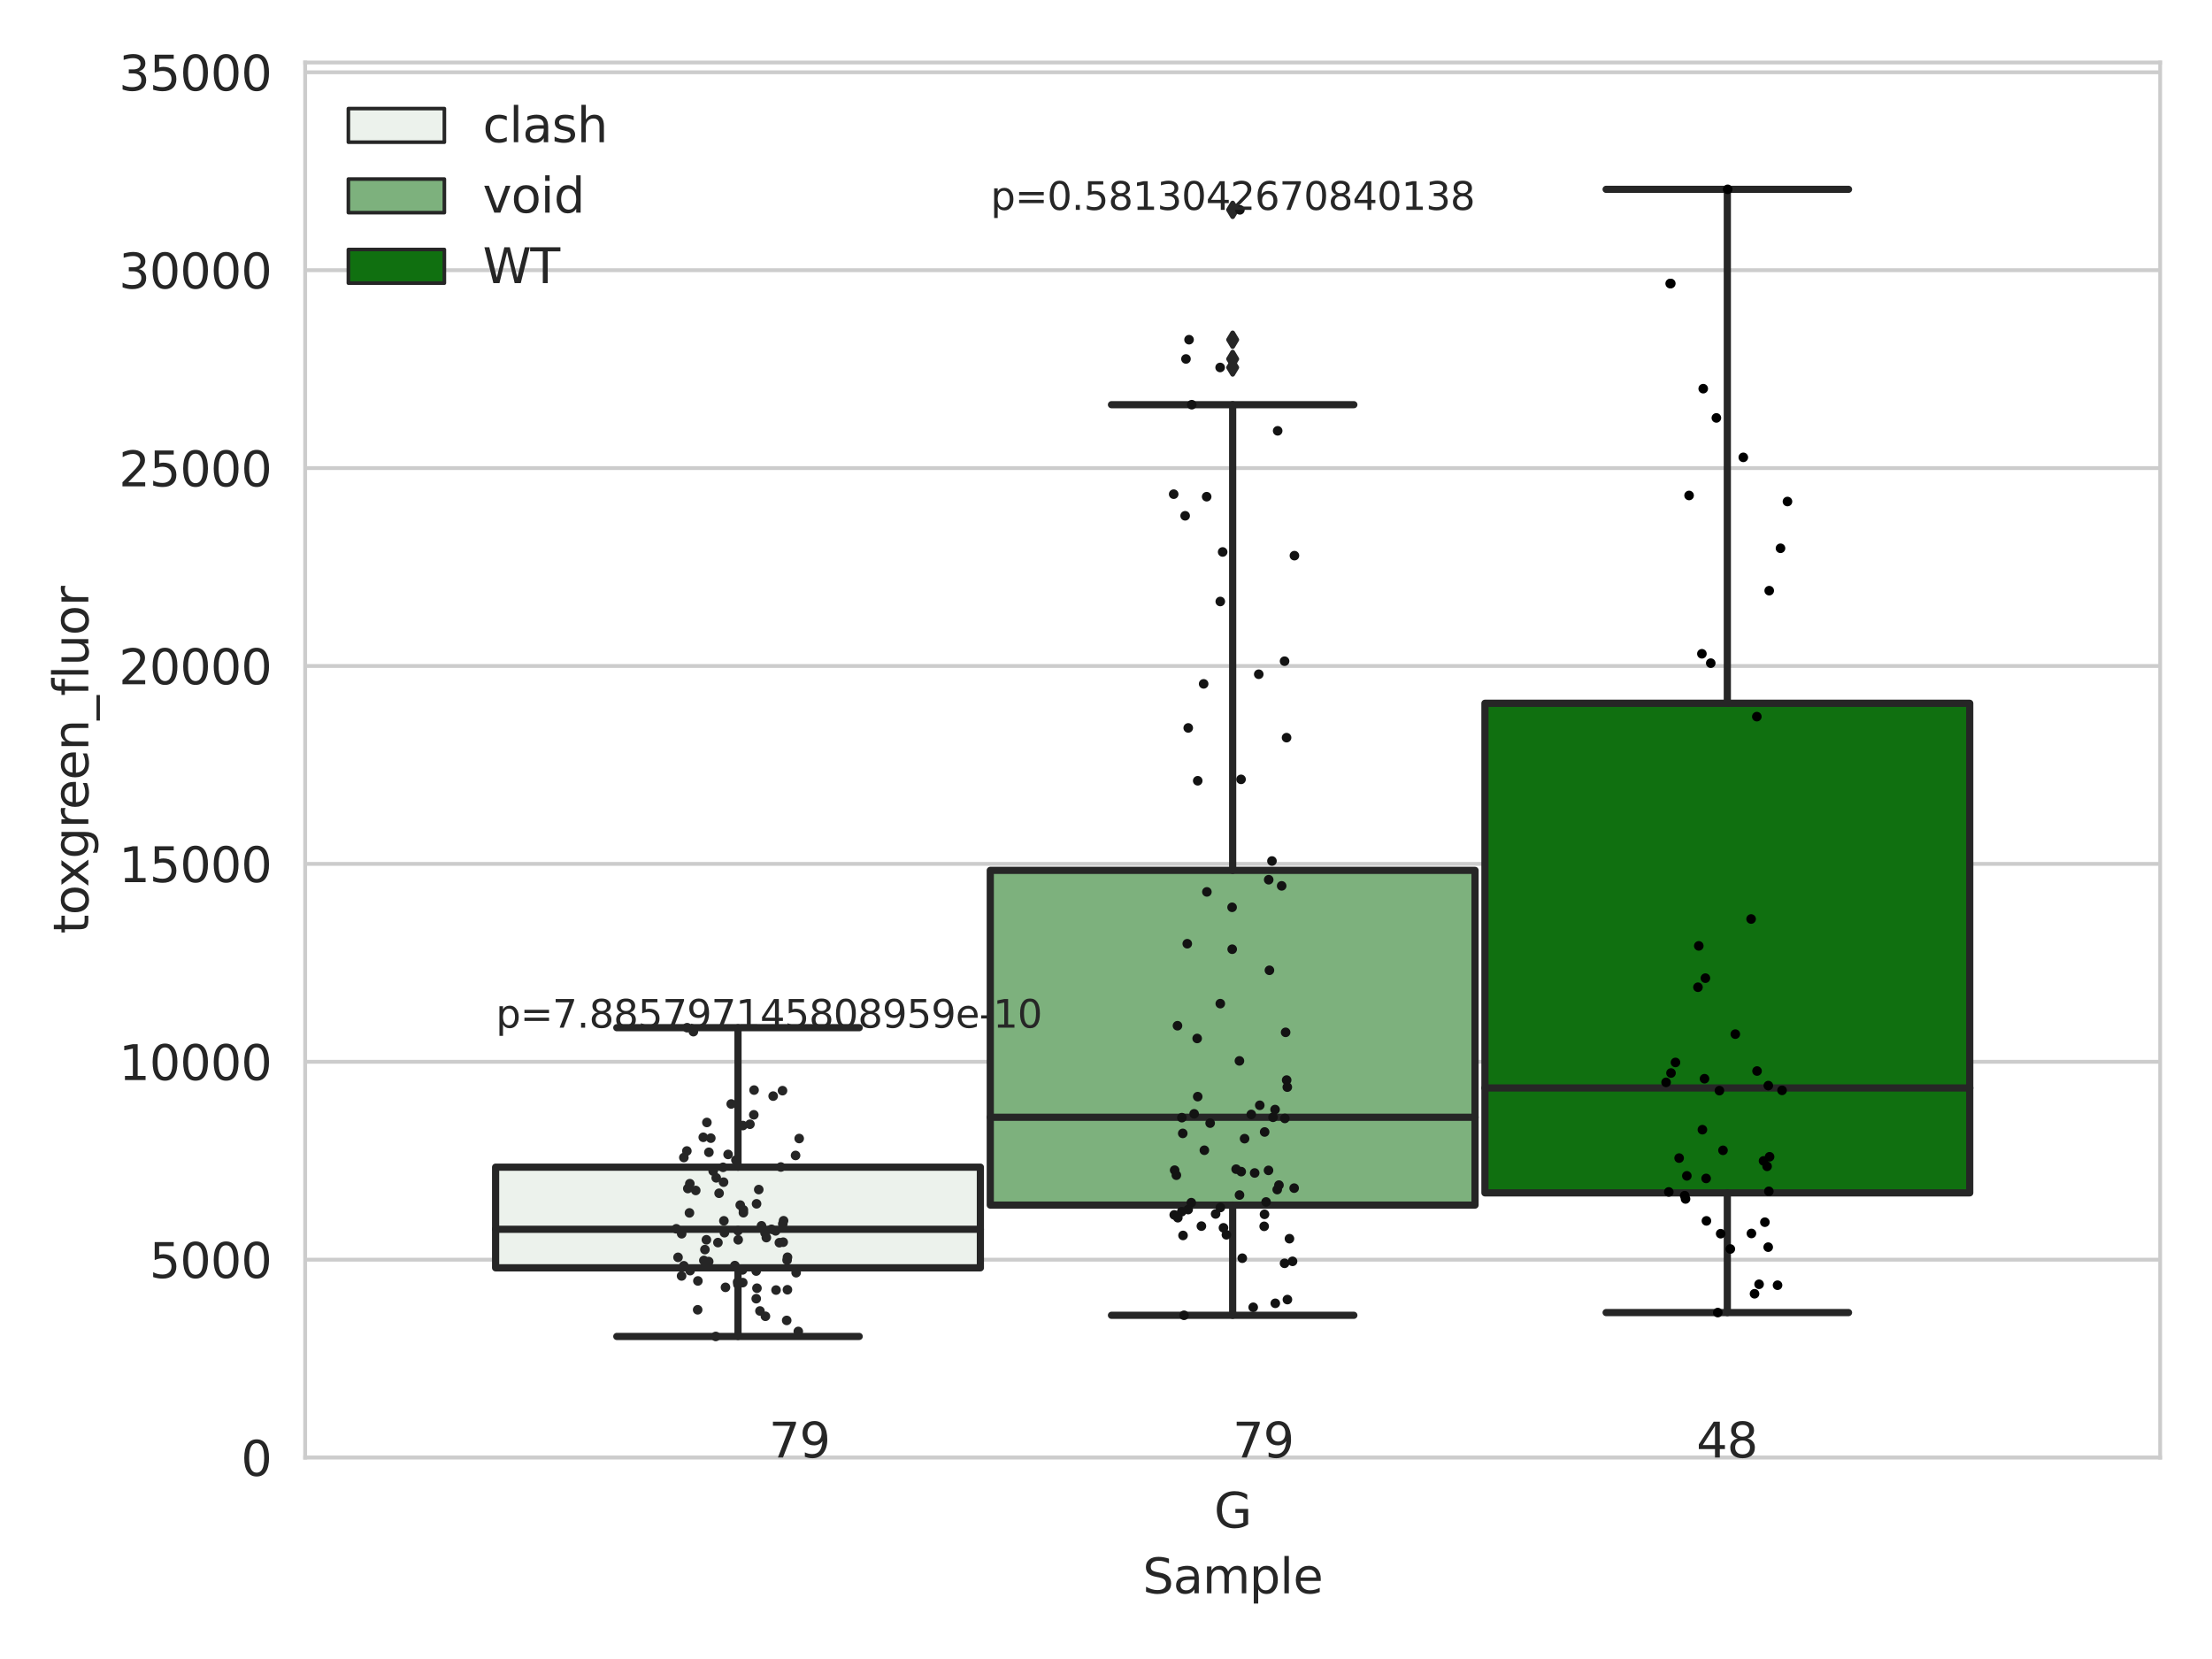 <?xml version="1.0" encoding="utf-8" standalone="no"?>
<!DOCTYPE svg PUBLIC "-//W3C//DTD SVG 1.1//EN"
  "http://www.w3.org/Graphics/SVG/1.1/DTD/svg11.dtd">
<svg xmlns:xlink="http://www.w3.org/1999/xlink" width="460.8pt" height="345.6pt" viewBox="0 0 460.8 345.6" xmlns="http://www.w3.org/2000/svg" version="1.1">
 <defs>
  <style type="text/css">*{stroke-linejoin: round; stroke-linecap: butt}</style>
 </defs>
 <g id="figure_1">
  <g id="patch_1">
   <path d="M 0 345.6 
L 460.8 345.6 
L 460.8 0 
L 0 0 
z
" style="fill: #ffffff"/>
  </g>
  <g id="axes_1">
   <g id="patch_2">
    <path d="M 63.571 303.64 
L 450 303.64 
L 450 13.022 
L 63.571 13.022 
z
" style="fill: #ffffff"/>
   </g>
   <g id="matplotlib.axis_1">
    <g id="xtick_1">
     <g id="text_1">
      <!-- G -->
      <g style="fill: #262626" transform="translate(252.911 318.238)scale(0.1 -0.1)">
       <defs>
        <path id="DejaVuSans-47" d="M 3809 666 
L 3809 1919 
L 2778 1919 
L 2778 2438 
L 4434 2438 
L 4434 434 
Q 4069 175 3628 42 
Q 3188 -91 2688 -91 
Q 1594 -91 976 548 
Q 359 1188 359 2328 
Q 359 3472 976 4111 
Q 1594 4750 2688 4750 
Q 3144 4750 3555 4637 
Q 3966 4525 4313 4306 
L 4313 3634 
Q 3963 3931 3569 4081 
Q 3175 4231 2741 4231 
Q 1884 4231 1454 3753 
Q 1025 3275 1025 2328 
Q 1025 1384 1454 906 
Q 1884 428 2741 428 
Q 3075 428 3337 486 
Q 3600 544 3809 666 
z
" transform="scale(0.016)"/>
       </defs>
       <use xlink:href="#DejaVuSans-47"/>
      </g>
     </g>
    </g>
    <g id="text_2">
     <!-- Sample -->
     <g style="fill: #262626" transform="translate(238.037 331.917)scale(0.1 -0.1)">
      <defs>
       <path id="DejaVuSans-53" d="M 3425 4513 
L 3425 3897 
Q 3066 4069 2747 4153 
Q 2428 4238 2131 4238 
Q 1616 4238 1336 4038 
Q 1056 3838 1056 3469 
Q 1056 3159 1242 3001 
Q 1428 2844 1947 2747 
L 2328 2669 
Q 3034 2534 3370 2195 
Q 3706 1856 3706 1288 
Q 3706 609 3251 259 
Q 2797 -91 1919 -91 
Q 1588 -91 1214 -16 
Q 841 59 441 206 
L 441 856 
Q 825 641 1194 531 
Q 1563 422 1919 422 
Q 2459 422 2753 634 
Q 3047 847 3047 1241 
Q 3047 1584 2836 1778 
Q 2625 1972 2144 2069 
L 1759 2144 
Q 1053 2284 737 2584 
Q 422 2884 422 3419 
Q 422 4038 858 4394 
Q 1294 4750 2059 4750 
Q 2388 4750 2728 4690 
Q 3069 4631 3425 4513 
z
" transform="scale(0.016)"/>
       <path id="DejaVuSans-61" d="M 2194 1759 
Q 1497 1759 1228 1600 
Q 959 1441 959 1056 
Q 959 750 1161 570 
Q 1363 391 1709 391 
Q 2188 391 2477 730 
Q 2766 1069 2766 1631 
L 2766 1759 
L 2194 1759 
z
M 3341 1997 
L 3341 0 
L 2766 0 
L 2766 531 
Q 2569 213 2275 61 
Q 1981 -91 1556 -91 
Q 1019 -91 701 211 
Q 384 513 384 1019 
Q 384 1609 779 1909 
Q 1175 2209 1959 2209 
L 2766 2209 
L 2766 2266 
Q 2766 2663 2505 2880 
Q 2244 3097 1772 3097 
Q 1472 3097 1187 3025 
Q 903 2953 641 2809 
L 641 3341 
Q 956 3463 1253 3523 
Q 1550 3584 1831 3584 
Q 2591 3584 2966 3190 
Q 3341 2797 3341 1997 
z
" transform="scale(0.016)"/>
       <path id="DejaVuSans-6d" d="M 3328 2828 
Q 3544 3216 3844 3400 
Q 4144 3584 4550 3584 
Q 5097 3584 5394 3201 
Q 5691 2819 5691 2113 
L 5691 0 
L 5113 0 
L 5113 2094 
Q 5113 2597 4934 2840 
Q 4756 3084 4391 3084 
Q 3944 3084 3684 2787 
Q 3425 2491 3425 1978 
L 3425 0 
L 2847 0 
L 2847 2094 
Q 2847 2600 2669 2842 
Q 2491 3084 2119 3084 
Q 1678 3084 1418 2786 
Q 1159 2488 1159 1978 
L 1159 0 
L 581 0 
L 581 3500 
L 1159 3500 
L 1159 2956 
Q 1356 3278 1631 3431 
Q 1906 3584 2284 3584 
Q 2666 3584 2933 3390 
Q 3200 3197 3328 2828 
z
" transform="scale(0.016)"/>
       <path id="DejaVuSans-70" d="M 1159 525 
L 1159 -1331 
L 581 -1331 
L 581 3500 
L 1159 3500 
L 1159 2969 
Q 1341 3281 1617 3432 
Q 1894 3584 2278 3584 
Q 2916 3584 3314 3078 
Q 3713 2572 3713 1747 
Q 3713 922 3314 415 
Q 2916 -91 2278 -91 
Q 1894 -91 1617 61 
Q 1341 213 1159 525 
z
M 3116 1747 
Q 3116 2381 2855 2742 
Q 2594 3103 2138 3103 
Q 1681 3103 1420 2742 
Q 1159 2381 1159 1747 
Q 1159 1113 1420 752 
Q 1681 391 2138 391 
Q 2594 391 2855 752 
Q 3116 1113 3116 1747 
z
" transform="scale(0.016)"/>
       <path id="DejaVuSans-6c" d="M 603 4863 
L 1178 4863 
L 1178 0 
L 603 0 
L 603 4863 
z
" transform="scale(0.016)"/>
       <path id="DejaVuSans-65" d="M 3597 1894 
L 3597 1613 
L 953 1613 
Q 991 1019 1311 708 
Q 1631 397 2203 397 
Q 2534 397 2845 478 
Q 3156 559 3463 722 
L 3463 178 
Q 3153 47 2828 -22 
Q 2503 -91 2169 -91 
Q 1331 -91 842 396 
Q 353 884 353 1716 
Q 353 2575 817 3079 
Q 1281 3584 2069 3584 
Q 2775 3584 3186 3129 
Q 3597 2675 3597 1894 
z
M 3022 2063 
Q 3016 2534 2758 2815 
Q 2500 3097 2075 3097 
Q 1594 3097 1305 2825 
Q 1016 2553 972 2059 
L 3022 2063 
z
" transform="scale(0.016)"/>
      </defs>
      <use xlink:href="#DejaVuSans-53"/>
      <use xlink:href="#DejaVuSans-61" x="63.477"/>
      <use xlink:href="#DejaVuSans-6d" x="124.756"/>
      <use xlink:href="#DejaVuSans-70" x="222.168"/>
      <use xlink:href="#DejaVuSans-6c" x="285.645"/>
      <use xlink:href="#DejaVuSans-65" x="313.428"/>
     </g>
    </g>
   </g>
   <g id="matplotlib.axis_2">
    <g id="ytick_1">
     <g id="line2d_1">
      <path d="M 63.571 303.64 
L 450 303.64 
" clip-path="url(#p837926559e)" style="fill: none; stroke: #cccccc; stroke-width: 0.8; stroke-linecap: round"/>
     </g>
     <g id="text_3">
      <!-- 0 -->
      <g style="fill: #262626" transform="translate(50.209 307.439)scale(0.1 -0.1)">
       <defs>
        <path id="DejaVuSans-30" d="M 2034 4250 
Q 1547 4250 1301 3770 
Q 1056 3291 1056 2328 
Q 1056 1369 1301 889 
Q 1547 409 2034 409 
Q 2525 409 2770 889 
Q 3016 1369 3016 2328 
Q 3016 3291 2770 3770 
Q 2525 4250 2034 4250 
z
M 2034 4750 
Q 2819 4750 3233 4129 
Q 3647 3509 3647 2328 
Q 3647 1150 3233 529 
Q 2819 -91 2034 -91 
Q 1250 -91 836 529 
Q 422 1150 422 2328 
Q 422 3509 836 4129 
Q 1250 4750 2034 4750 
z
" transform="scale(0.016)"/>
       </defs>
       <use xlink:href="#DejaVuSans-30"/>
      </g>
     </g>
    </g>
    <g id="ytick_2">
     <g id="line2d_2">
      <path d="M 63.571 262.414 
L 450 262.414 
" clip-path="url(#p837926559e)" style="fill: none; stroke: #cccccc; stroke-width: 0.8; stroke-linecap: round"/>
     </g>
     <g id="text_4">
      <!-- 5000 -->
      <g style="fill: #262626" transform="translate(31.121 266.214)scale(0.1 -0.1)">
       <defs>
        <path id="DejaVuSans-35" d="M 691 4666 
L 3169 4666 
L 3169 4134 
L 1269 4134 
L 1269 2991 
Q 1406 3038 1543 3061 
Q 1681 3084 1819 3084 
Q 2600 3084 3056 2656 
Q 3513 2228 3513 1497 
Q 3513 744 3044 326 
Q 2575 -91 1722 -91 
Q 1428 -91 1123 -41 
Q 819 9 494 109 
L 494 744 
Q 775 591 1075 516 
Q 1375 441 1709 441 
Q 2250 441 2565 725 
Q 2881 1009 2881 1497 
Q 2881 1984 2565 2268 
Q 2250 2553 1709 2553 
Q 1456 2553 1204 2497 
Q 953 2441 691 2322 
L 691 4666 
z
" transform="scale(0.016)"/>
       </defs>
       <use xlink:href="#DejaVuSans-35"/>
       <use xlink:href="#DejaVuSans-30" x="63.623"/>
       <use xlink:href="#DejaVuSans-30" x="127.246"/>
       <use xlink:href="#DejaVuSans-30" x="190.869"/>
      </g>
     </g>
    </g>
    <g id="ytick_3">
     <g id="line2d_3">
      <path d="M 63.571 221.189 
L 450 221.189 
" clip-path="url(#p837926559e)" style="fill: none; stroke: #cccccc; stroke-width: 0.8; stroke-linecap: round"/>
     </g>
     <g id="text_5">
      <!-- 10000 -->
      <g style="fill: #262626" transform="translate(24.759 224.988)scale(0.1 -0.1)">
       <defs>
        <path id="DejaVuSans-31" d="M 794 531 
L 1825 531 
L 1825 4091 
L 703 3866 
L 703 4441 
L 1819 4666 
L 2450 4666 
L 2450 531 
L 3481 531 
L 3481 0 
L 794 0 
L 794 531 
z
" transform="scale(0.016)"/>
       </defs>
       <use xlink:href="#DejaVuSans-31"/>
       <use xlink:href="#DejaVuSans-30" x="63.623"/>
       <use xlink:href="#DejaVuSans-30" x="127.246"/>
       <use xlink:href="#DejaVuSans-30" x="190.869"/>
       <use xlink:href="#DejaVuSans-30" x="254.492"/>
      </g>
     </g>
    </g>
    <g id="ytick_4">
     <g id="line2d_4">
      <path d="M 63.571 179.963 
L 450 179.963 
" clip-path="url(#p837926559e)" style="fill: none; stroke: #cccccc; stroke-width: 0.8; stroke-linecap: round"/>
     </g>
     <g id="text_6">
      <!-- 15000 -->
      <g style="fill: #262626" transform="translate(24.759 183.762)scale(0.1 -0.1)">
       <use xlink:href="#DejaVuSans-31"/>
       <use xlink:href="#DejaVuSans-35" x="63.623"/>
       <use xlink:href="#DejaVuSans-30" x="127.246"/>
       <use xlink:href="#DejaVuSans-30" x="190.869"/>
       <use xlink:href="#DejaVuSans-30" x="254.492"/>
      </g>
     </g>
    </g>
    <g id="ytick_5">
     <g id="line2d_5">
      <path d="M 63.571 138.738 
L 450 138.738 
" clip-path="url(#p837926559e)" style="fill: none; stroke: #cccccc; stroke-width: 0.8; stroke-linecap: round"/>
     </g>
     <g id="text_7">
      <!-- 20000 -->
      <g style="fill: #262626" transform="translate(24.759 142.537)scale(0.1 -0.1)">
       <defs>
        <path id="DejaVuSans-32" d="M 1228 531 
L 3431 531 
L 3431 0 
L 469 0 
L 469 531 
Q 828 903 1448 1529 
Q 2069 2156 2228 2338 
Q 2531 2678 2651 2914 
Q 2772 3150 2772 3378 
Q 2772 3750 2511 3984 
Q 2250 4219 1831 4219 
Q 1534 4219 1204 4116 
Q 875 4013 500 3803 
L 500 4441 
Q 881 4594 1212 4672 
Q 1544 4750 1819 4750 
Q 2544 4750 2975 4387 
Q 3406 4025 3406 3419 
Q 3406 3131 3298 2873 
Q 3191 2616 2906 2266 
Q 2828 2175 2409 1742 
Q 1991 1309 1228 531 
z
" transform="scale(0.016)"/>
       </defs>
       <use xlink:href="#DejaVuSans-32"/>
       <use xlink:href="#DejaVuSans-30" x="63.623"/>
       <use xlink:href="#DejaVuSans-30" x="127.246"/>
       <use xlink:href="#DejaVuSans-30" x="190.869"/>
       <use xlink:href="#DejaVuSans-30" x="254.492"/>
      </g>
     </g>
    </g>
    <g id="ytick_6">
     <g id="line2d_6">
      <path d="M 63.571 97.512 
L 450 97.512 
" clip-path="url(#p837926559e)" style="fill: none; stroke: #cccccc; stroke-width: 0.8; stroke-linecap: round"/>
     </g>
     <g id="text_8">
      <!-- 25000 -->
      <g style="fill: #262626" transform="translate(24.759 101.311)scale(0.1 -0.1)">
       <use xlink:href="#DejaVuSans-32"/>
       <use xlink:href="#DejaVuSans-35" x="63.623"/>
       <use xlink:href="#DejaVuSans-30" x="127.246"/>
       <use xlink:href="#DejaVuSans-30" x="190.869"/>
       <use xlink:href="#DejaVuSans-30" x="254.492"/>
      </g>
     </g>
    </g>
    <g id="ytick_7">
     <g id="line2d_7">
      <path d="M 63.571 56.286 
L 450 56.286 
" clip-path="url(#p837926559e)" style="fill: none; stroke: #cccccc; stroke-width: 0.8; stroke-linecap: round"/>
     </g>
     <g id="text_9">
      <!-- 30000 -->
      <g style="fill: #262626" transform="translate(24.759 60.085)scale(0.1 -0.1)">
       <defs>
        <path id="DejaVuSans-33" d="M 2597 2516 
Q 3050 2419 3304 2112 
Q 3559 1806 3559 1356 
Q 3559 666 3084 287 
Q 2609 -91 1734 -91 
Q 1441 -91 1130 -33 
Q 819 25 488 141 
L 488 750 
Q 750 597 1062 519 
Q 1375 441 1716 441 
Q 2309 441 2620 675 
Q 2931 909 2931 1356 
Q 2931 1769 2642 2001 
Q 2353 2234 1838 2234 
L 1294 2234 
L 1294 2753 
L 1863 2753 
Q 2328 2753 2575 2939 
Q 2822 3125 2822 3475 
Q 2822 3834 2567 4026 
Q 2313 4219 1838 4219 
Q 1578 4219 1281 4162 
Q 984 4106 628 3988 
L 628 4550 
Q 988 4650 1302 4700 
Q 1616 4750 1894 4750 
Q 2613 4750 3031 4423 
Q 3450 4097 3450 3541 
Q 3450 3153 3228 2886 
Q 3006 2619 2597 2516 
z
" transform="scale(0.016)"/>
       </defs>
       <use xlink:href="#DejaVuSans-33"/>
       <use xlink:href="#DejaVuSans-30" x="63.623"/>
       <use xlink:href="#DejaVuSans-30" x="127.246"/>
       <use xlink:href="#DejaVuSans-30" x="190.869"/>
       <use xlink:href="#DejaVuSans-30" x="254.492"/>
      </g>
     </g>
    </g>
    <g id="ytick_8">
     <g id="line2d_8">
      <path d="M 63.571 15.061 
L 450 15.061 
" clip-path="url(#p837926559e)" style="fill: none; stroke: #cccccc; stroke-width: 0.8; stroke-linecap: round"/>
     </g>
     <g id="text_10">
      <!-- 35000 -->
      <g style="fill: #262626" transform="translate(24.759 18.86)scale(0.1 -0.1)">
       <use xlink:href="#DejaVuSans-33"/>
       <use xlink:href="#DejaVuSans-35" x="63.623"/>
       <use xlink:href="#DejaVuSans-30" x="127.246"/>
       <use xlink:href="#DejaVuSans-30" x="190.869"/>
       <use xlink:href="#DejaVuSans-30" x="254.492"/>
      </g>
     </g>
    </g>
    <g id="text_11">
     <!-- toxgreen_fluor -->
     <g style="fill: #262626" transform="translate(18.401 194.526)rotate(-90)scale(0.1 -0.1)">
      <defs>
       <path id="DejaVuSans-74" d="M 1172 4494 
L 1172 3500 
L 2356 3500 
L 2356 3053 
L 1172 3053 
L 1172 1153 
Q 1172 725 1289 603 
Q 1406 481 1766 481 
L 2356 481 
L 2356 0 
L 1766 0 
Q 1100 0 847 248 
Q 594 497 594 1153 
L 594 3053 
L 172 3053 
L 172 3500 
L 594 3500 
L 594 4494 
L 1172 4494 
z
" transform="scale(0.016)"/>
       <path id="DejaVuSans-6f" d="M 1959 3097 
Q 1497 3097 1228 2736 
Q 959 2375 959 1747 
Q 959 1119 1226 758 
Q 1494 397 1959 397 
Q 2419 397 2687 759 
Q 2956 1122 2956 1747 
Q 2956 2369 2687 2733 
Q 2419 3097 1959 3097 
z
M 1959 3584 
Q 2709 3584 3137 3096 
Q 3566 2609 3566 1747 
Q 3566 888 3137 398 
Q 2709 -91 1959 -91 
Q 1206 -91 779 398 
Q 353 888 353 1747 
Q 353 2609 779 3096 
Q 1206 3584 1959 3584 
z
" transform="scale(0.016)"/>
       <path id="DejaVuSans-78" d="M 3513 3500 
L 2247 1797 
L 3578 0 
L 2900 0 
L 1881 1375 
L 863 0 
L 184 0 
L 1544 1831 
L 300 3500 
L 978 3500 
L 1906 2253 
L 2834 3500 
L 3513 3500 
z
" transform="scale(0.016)"/>
       <path id="DejaVuSans-67" d="M 2906 1791 
Q 2906 2416 2648 2759 
Q 2391 3103 1925 3103 
Q 1463 3103 1205 2759 
Q 947 2416 947 1791 
Q 947 1169 1205 825 
Q 1463 481 1925 481 
Q 2391 481 2648 825 
Q 2906 1169 2906 1791 
z
M 3481 434 
Q 3481 -459 3084 -895 
Q 2688 -1331 1869 -1331 
Q 1566 -1331 1297 -1286 
Q 1028 -1241 775 -1147 
L 775 -588 
Q 1028 -725 1275 -790 
Q 1522 -856 1778 -856 
Q 2344 -856 2625 -561 
Q 2906 -266 2906 331 
L 2906 616 
Q 2728 306 2450 153 
Q 2172 0 1784 0 
Q 1141 0 747 490 
Q 353 981 353 1791 
Q 353 2603 747 3093 
Q 1141 3584 1784 3584 
Q 2172 3584 2450 3431 
Q 2728 3278 2906 2969 
L 2906 3500 
L 3481 3500 
L 3481 434 
z
" transform="scale(0.016)"/>
       <path id="DejaVuSans-72" d="M 2631 2963 
Q 2534 3019 2420 3045 
Q 2306 3072 2169 3072 
Q 1681 3072 1420 2755 
Q 1159 2438 1159 1844 
L 1159 0 
L 581 0 
L 581 3500 
L 1159 3500 
L 1159 2956 
Q 1341 3275 1631 3429 
Q 1922 3584 2338 3584 
Q 2397 3584 2469 3576 
Q 2541 3569 2628 3553 
L 2631 2963 
z
" transform="scale(0.016)"/>
       <path id="DejaVuSans-6e" d="M 3513 2113 
L 3513 0 
L 2938 0 
L 2938 2094 
Q 2938 2591 2744 2837 
Q 2550 3084 2163 3084 
Q 1697 3084 1428 2787 
Q 1159 2491 1159 1978 
L 1159 0 
L 581 0 
L 581 3500 
L 1159 3500 
L 1159 2956 
Q 1366 3272 1645 3428 
Q 1925 3584 2291 3584 
Q 2894 3584 3203 3211 
Q 3513 2838 3513 2113 
z
" transform="scale(0.016)"/>
       <path id="DejaVuSans-5f" d="M 3263 -1063 
L 3263 -1509 
L -63 -1509 
L -63 -1063 
L 3263 -1063 
z
" transform="scale(0.016)"/>
       <path id="DejaVuSans-66" d="M 2375 4863 
L 2375 4384 
L 1825 4384 
Q 1516 4384 1395 4259 
Q 1275 4134 1275 3809 
L 1275 3500 
L 2222 3500 
L 2222 3053 
L 1275 3053 
L 1275 0 
L 697 0 
L 697 3053 
L 147 3053 
L 147 3500 
L 697 3500 
L 697 3744 
Q 697 4328 969 4595 
Q 1241 4863 1831 4863 
L 2375 4863 
z
" transform="scale(0.016)"/>
       <path id="DejaVuSans-75" d="M 544 1381 
L 544 3500 
L 1119 3500 
L 1119 1403 
Q 1119 906 1312 657 
Q 1506 409 1894 409 
Q 2359 409 2629 706 
Q 2900 1003 2900 1516 
L 2900 3500 
L 3475 3500 
L 3475 0 
L 2900 0 
L 2900 538 
Q 2691 219 2414 64 
Q 2138 -91 1772 -91 
Q 1169 -91 856 284 
Q 544 659 544 1381 
z
M 1991 3584 
L 1991 3584 
z
" transform="scale(0.016)"/>
      </defs>
      <use xlink:href="#DejaVuSans-74"/>
      <use xlink:href="#DejaVuSans-6f" x="39.209"/>
      <use xlink:href="#DejaVuSans-78" x="97.266"/>
      <use xlink:href="#DejaVuSans-67" x="156.445"/>
      <use xlink:href="#DejaVuSans-72" x="219.922"/>
      <use xlink:href="#DejaVuSans-65" x="258.785"/>
      <use xlink:href="#DejaVuSans-65" x="320.309"/>
      <use xlink:href="#DejaVuSans-6e" x="381.832"/>
      <use xlink:href="#DejaVuSans-5f" x="445.211"/>
      <use xlink:href="#DejaVuSans-66" x="495.211"/>
      <use xlink:href="#DejaVuSans-6c" x="530.416"/>
      <use xlink:href="#DejaVuSans-75" x="558.199"/>
      <use xlink:href="#DejaVuSans-6f" x="621.578"/>
      <use xlink:href="#DejaVuSans-72" x="682.76"/>
     </g>
    </g>
   </g>
   <g id="patch_3">
    <path d="M 103.245 264.112 
L 204.231 264.112 
L 204.231 243.141 
L 103.245 243.141 
L 103.245 264.112 
z
" clip-path="url(#p837926559e)" style="fill: #ecf2ec; stroke: #262626; stroke-width: 1.5; stroke-linejoin: miter"/>
   </g>
   <g id="patch_4">
    <path d="M 206.292 251.039 
L 307.279 251.039 
L 307.279 181.315 
L 206.292 181.315 
L 206.292 251.039 
z
" clip-path="url(#p837926559e)" style="fill: #7db17d; stroke: #262626; stroke-width: 1.5; stroke-linejoin: miter"/>
   </g>
   <g id="patch_5">
    <path d="M 309.34 248.496 
L 410.327 248.496 
L 410.327 146.504 
L 309.34 146.504 
L 309.34 248.496 
z
" clip-path="url(#p837926559e)" style="fill: #107010; stroke: #262626; stroke-width: 1.5; stroke-linejoin: miter"/>
   </g>
   <g id="patch_6">
    <path d="M 256.786 303.64 
L 256.786 303.64 
L 256.786 303.64 
L 256.786 303.64 
z
" clip-path="url(#p837926559e)" style="fill: #ecf2ec; stroke: #262626; stroke-width: 0.75; stroke-linejoin: miter"/>
   </g>
   <g id="patch_7">
    <path d="M 256.786 303.64 
L 256.786 303.64 
L 256.786 303.64 
L 256.786 303.64 
z
" clip-path="url(#p837926559e)" style="fill: #7db17d; stroke: #262626; stroke-width: 0.75; stroke-linejoin: miter"/>
   </g>
   <g id="patch_8">
    <path d="M 256.786 303.64 
L 256.786 303.64 
L 256.786 303.64 
L 256.786 303.64 
z
" clip-path="url(#p837926559e)" style="fill: #107010; stroke: #262626; stroke-width: 0.75; stroke-linejoin: miter"/>
   </g>
   <g id="PathCollection_1"/>
   <g id="PathCollection_2"/>
   <g id="PathCollection_3"/>
   <g id="line2d_9">
    <path d="M 153.738 264.112 
L 153.738 278.405 
" clip-path="url(#p837926559e)" style="fill: none; stroke: #262626; stroke-width: 1.5; stroke-linecap: round"/>
   </g>
   <g id="line2d_10">
    <path d="M 153.738 243.141 
L 153.738 214.086 
" clip-path="url(#p837926559e)" style="fill: none; stroke: #262626; stroke-width: 1.5; stroke-linecap: round"/>
   </g>
   <g id="line2d_11">
    <path d="M 128.491 278.405 
L 178.985 278.405 
" clip-path="url(#p837926559e)" style="fill: none; stroke: #262626; stroke-width: 1.5; stroke-linecap: round"/>
   </g>
   <g id="line2d_12">
    <path d="M 128.491 214.086 
L 178.985 214.086 
" clip-path="url(#p837926559e)" style="fill: none; stroke: #262626; stroke-width: 1.5; stroke-linecap: round"/>
   </g>
   <g id="line2d_13"/>
   <g id="line2d_14">
    <path d="M 256.786 251.039 
L 256.786 273.999 
" clip-path="url(#p837926559e)" style="fill: none; stroke: #262626; stroke-width: 1.5; stroke-linecap: round"/>
   </g>
   <g id="line2d_15">
    <path d="M 256.786 181.315 
L 256.786 84.305 
" clip-path="url(#p837926559e)" style="fill: none; stroke: #262626; stroke-width: 1.5; stroke-linecap: round"/>
   </g>
   <g id="line2d_16">
    <path d="M 231.539 273.999 
L 282.032 273.999 
" clip-path="url(#p837926559e)" style="fill: none; stroke: #262626; stroke-width: 1.5; stroke-linecap: round"/>
   </g>
   <g id="line2d_17">
    <path d="M 231.539 84.305 
L 282.032 84.305 
" clip-path="url(#p837926559e)" style="fill: none; stroke: #262626; stroke-width: 1.5; stroke-linecap: round"/>
   </g>
   <g id="line2d_18">
    <defs>
     <path id="m2e658e18dd" d="M -0 1.414 
L 0.849 0 
L 0 -1.414 
L -0.849 -0 
z
" style="stroke: #262626; stroke-linejoin: miter"/>
    </defs>
    <g clip-path="url(#p837926559e)">
     <use xlink:href="#m2e658e18dd" x="256.786" y="70.766" style="fill: #262626; stroke: #262626; stroke-linejoin: miter"/>
     <use xlink:href="#m2e658e18dd" x="256.786" y="74.776" style="fill: #262626; stroke: #262626; stroke-linejoin: miter"/>
     <use xlink:href="#m2e658e18dd" x="256.786" y="43.717" style="fill: #262626; stroke: #262626; stroke-linejoin: miter"/>
     <use xlink:href="#m2e658e18dd" x="256.786" y="76.551" style="fill: #262626; stroke: #262626; stroke-linejoin: miter"/>
    </g>
   </g>
   <g id="line2d_19">
    <path d="M 359.833 248.496 
L 359.833 273.432 
" clip-path="url(#p837926559e)" style="fill: none; stroke: #262626; stroke-width: 1.5; stroke-linecap: round"/>
   </g>
   <g id="line2d_20">
    <path d="M 359.833 146.504 
L 359.833 39.442 
" clip-path="url(#p837926559e)" style="fill: none; stroke: #262626; stroke-width: 1.5; stroke-linecap: round"/>
   </g>
   <g id="line2d_21">
    <path d="M 334.587 273.432 
L 385.08 273.432 
" clip-path="url(#p837926559e)" style="fill: none; stroke: #262626; stroke-width: 1.5; stroke-linecap: round"/>
   </g>
   <g id="line2d_22">
    <path d="M 334.587 39.442 
L 385.08 39.442 
" clip-path="url(#p837926559e)" style="fill: none; stroke: #262626; stroke-width: 1.5; stroke-linecap: round"/>
   </g>
   <g id="line2d_23"/>
   <g id="line2d_24">
    <path d="M 103.245 256.086 
L 204.231 256.086 
" clip-path="url(#p837926559e)" style="fill: none; stroke: #262626; stroke-width: 1.5; stroke-linecap: round"/>
   </g>
   <g id="line2d_25">
    <path d="M 206.292 232.752 
L 307.279 232.752 
" clip-path="url(#p837926559e)" style="fill: none; stroke: #262626; stroke-width: 1.5; stroke-linecap: round"/>
   </g>
   <g id="line2d_26">
    <path d="M 309.34 226.645 
L 410.327 226.645 
" clip-path="url(#p837926559e)" style="fill: none; stroke: #262626; stroke-width: 1.5; stroke-linecap: round"/>
   </g>
   <g id="patch_9">
    <path d="M 63.571 303.64 
L 63.571 13.022 
" style="fill: none; stroke: #cccccc; stroke-width: 0.8; stroke-linejoin: miter; stroke-linecap: square"/>
   </g>
   <g id="patch_10">
    <path d="M 450 303.64 
L 450 13.022 
" style="fill: none; stroke: #cccccc; stroke-width: 0.8; stroke-linejoin: miter; stroke-linecap: square"/>
   </g>
   <g id="patch_11">
    <path d="M 63.571 303.64 
L 450 303.64 
" style="fill: none; stroke: #cccccc; stroke-width: 0.8; stroke-linejoin: miter; stroke-linecap: square"/>
   </g>
   <g id="patch_12">
    <path d="M 63.571 13.022 
L 450 13.022 
" style="fill: none; stroke: #cccccc; stroke-width: 0.8; stroke-linejoin: miter; stroke-linecap: square"/>
   </g>
   <g id="PathCollection_4">
    <defs>
     <path id="C0_0_a1c5dc1a8e" d="M 0 1 
C 0.265 1 0.52 0.895 0.707 0.707 
C 0.895 0.52 1 0.265 1 -0 
C 1 -0.265 0.895 -0.52 0.707 -0.707 
C 0.52 -0.895 0.265 -1 0 -1 
C -0.265 -1 -0.52 -0.895 -0.707 -0.707 
C -0.895 -0.52 -1 -0.265 -1 0 
C -1 0.265 -0.895 0.52 -0.707 0.707 
C -0.52 0.895 -0.265 1 0 1 
z
"/>
    </defs>
    <g clip-path="url(#p837926559e)">
     <use xlink:href="#C0_0_a1c5dc1a8e" x="158.063" y="247.809" style="fill: #262626"/>
    </g>
    <g clip-path="url(#p837926559e)">
     <use xlink:href="#C0_0_a1c5dc1a8e" x="157.531" y="264.782" style="fill: #262626"/>
    </g>
    <g clip-path="url(#p837926559e)">
     <use xlink:href="#C0_0_a1c5dc1a8e" x="153.738" y="256.371" style="fill: #262626"/>
    </g>
    <g clip-path="url(#p837926559e)">
     <use xlink:href="#C0_0_a1c5dc1a8e" x="157.687" y="268.354" style="fill: #262626"/>
    </g>
    <g clip-path="url(#p837926559e)">
     <use xlink:href="#C0_0_a1c5dc1a8e" x="163.965" y="262.502" style="fill: #262626"/>
    </g>
    <g clip-path="url(#p837926559e)">
     <use xlink:href="#C0_0_a1c5dc1a8e" x="150.732" y="246.266" style="fill: #262626"/>
    </g>
    <g clip-path="url(#p837926559e)">
     <use xlink:href="#C0_0_a1c5dc1a8e" x="153.085" y="263.641" style="fill: #262626"/>
    </g>
    <g clip-path="url(#p837926559e)">
     <use xlink:href="#C0_0_a1c5dc1a8e" x="157.031" y="232.236" style="fill: #262626"/>
    </g>
    <g clip-path="url(#p837926559e)">
     <use xlink:href="#C0_0_a1c5dc1a8e" x="164.036" y="268.678" style="fill: #262626"/>
    </g>
    <g clip-path="url(#p837926559e)">
     <use xlink:href="#C0_0_a1c5dc1a8e" x="162.358" y="258.875" style="fill: #262626"/>
    </g>
    <g clip-path="url(#p837926559e)">
     <use xlink:href="#C0_0_a1c5dc1a8e" x="163.229" y="254.301" style="fill: #262626"/>
    </g>
    <g clip-path="url(#p837926559e)">
     <use xlink:href="#C0_0_a1c5dc1a8e" x="142.46" y="241.135" style="fill: #262626"/>
    </g>
    <g clip-path="url(#p837926559e)">
     <use xlink:href="#C0_0_a1c5dc1a8e" x="166.299" y="277.363" style="fill: #262626"/>
    </g>
    <g clip-path="url(#p837926559e)">
     <use xlink:href="#C0_0_a1c5dc1a8e" x="165.853" y="265.13" style="fill: #262626"/>
    </g>
    <g clip-path="url(#p837926559e)">
     <use xlink:href="#C0_0_a1c5dc1a8e" x="153.658" y="267.067" style="fill: #262626"/>
    </g>
    <g clip-path="url(#p837926559e)">
     <use xlink:href="#C0_0_a1c5dc1a8e" x="157.087" y="227.084" style="fill: #262626"/>
    </g>
    <g clip-path="url(#p837926559e)">
     <use xlink:href="#C0_0_a1c5dc1a8e" x="146.503" y="236.919" style="fill: #262626"/>
    </g>
    <g clip-path="url(#p837926559e)">
     <use xlink:href="#C0_0_a1c5dc1a8e" x="159.645" y="257.817" style="fill: #262626"/>
    </g>
    <g clip-path="url(#p837926559e)">
     <use xlink:href="#C0_0_a1c5dc1a8e" x="140.888" y="255.979" style="fill: #262626"/>
    </g>
    <g clip-path="url(#p837926559e)">
     <use xlink:href="#C0_0_a1c5dc1a8e" x="147.256" y="233.83" style="fill: #262626"/>
    </g>
    <g clip-path="url(#p837926559e)">
     <use xlink:href="#C0_0_a1c5dc1a8e" x="157.605" y="250.775" style="fill: #262626"/>
    </g>
    <g clip-path="url(#p837926559e)">
     <use xlink:href="#C0_0_a1c5dc1a8e" x="149.802" y="248.577" style="fill: #262626"/>
    </g>
    <g clip-path="url(#p837926559e)">
     <use xlink:href="#C0_0_a1c5dc1a8e" x="166.486" y="237.175" style="fill: #262626"/>
    </g>
    <g clip-path="url(#p837926559e)">
     <use xlink:href="#C0_0_a1c5dc1a8e" x="154.733" y="267.188" style="fill: #262626"/>
    </g>
    <g clip-path="url(#p837926559e)">
     <use xlink:href="#C0_0_a1c5dc1a8e" x="154.866" y="252.628" style="fill: #262626"/>
    </g>
    <g clip-path="url(#p837926559e)">
     <use xlink:href="#C0_0_a1c5dc1a8e" x="154.751" y="234.471" style="fill: #262626"/>
    </g>
    <g clip-path="url(#p837926559e)">
     <use xlink:href="#C0_0_a1c5dc1a8e" x="149.108" y="278.405" style="fill: #262626"/>
    </g>
    <g clip-path="url(#p837926559e)">
     <use xlink:href="#C0_0_a1c5dc1a8e" x="149.201" y="245.367" style="fill: #262626"/>
    </g>
    <g clip-path="url(#p837926559e)">
     <use xlink:href="#C0_0_a1c5dc1a8e" x="146.625" y="262.575" style="fill: #262626"/>
    </g>
    <g clip-path="url(#p837926559e)">
     <use xlink:href="#C0_0_a1c5dc1a8e" x="148.566" y="243.953" style="fill: #262626"/>
    </g>
    <g clip-path="url(#p837926559e)">
     <use xlink:href="#C0_0_a1c5dc1a8e" x="153.719" y="267.588" style="fill: #262626"/>
    </g>
    <g clip-path="url(#p837926559e)">
     <use xlink:href="#C0_0_a1c5dc1a8e" x="141.987" y="265.804" style="fill: #262626"/>
    </g>
    <g clip-path="url(#p837926559e)">
     <use xlink:href="#C0_0_a1c5dc1a8e" x="145.336" y="272.851" style="fill: #262626"/>
    </g>
    <g clip-path="url(#p837926559e)">
     <use xlink:href="#C0_0_a1c5dc1a8e" x="152.327" y="229.979" style="fill: #262626"/>
    </g>
    <g clip-path="url(#p837926559e)">
     <use xlink:href="#C0_0_a1c5dc1a8e" x="161.576" y="256.415" style="fill: #262626"/>
    </g>
    <g clip-path="url(#p837926559e)">
     <use xlink:href="#C0_0_a1c5dc1a8e" x="143.705" y="246.58" style="fill: #262626"/>
    </g>
    <g clip-path="url(#p837926559e)">
     <use xlink:href="#C0_0_a1c5dc1a8e" x="163.884" y="275.068" style="fill: #262626"/>
    </g>
    <g clip-path="url(#p837926559e)">
     <use xlink:href="#C0_0_a1c5dc1a8e" x="143.085" y="239.773" style="fill: #262626"/>
    </g>
    <g clip-path="url(#p837926559e)">
     <use xlink:href="#C0_0_a1c5dc1a8e" x="154.682" y="264.546" style="fill: #262626"/>
    </g>
    <g clip-path="url(#p837926559e)">
     <use xlink:href="#C0_0_a1c5dc1a8e" x="163.157" y="258.771" style="fill: #262626"/>
    </g>
    <g clip-path="url(#p837926559e)">
     <use xlink:href="#C0_0_a1c5dc1a8e" x="143.144" y="214.086" style="fill: #262626"/>
    </g>
    <g clip-path="url(#p837926559e)">
     <use xlink:href="#C0_0_a1c5dc1a8e" x="156.227" y="234.199" style="fill: #262626"/>
    </g>
    <g clip-path="url(#p837926559e)">
     <use xlink:href="#C0_0_a1c5dc1a8e" x="151.133" y="268.178" style="fill: #262626"/>
    </g>
    <g clip-path="url(#p837926559e)">
     <use xlink:href="#C0_0_a1c5dc1a8e" x="145.384" y="266.843" style="fill: #262626"/>
    </g>
    <g clip-path="url(#p837926559e)">
     <use xlink:href="#C0_0_a1c5dc1a8e" x="143.763" y="264.696" style="fill: #262626"/>
    </g>
    <g clip-path="url(#p837926559e)">
     <use xlink:href="#C0_0_a1c5dc1a8e" x="146.85" y="260.31" style="fill: #262626"/>
    </g>
    <g clip-path="url(#p837926559e)">
     <use xlink:href="#C0_0_a1c5dc1a8e" x="154.862" y="252.042" style="fill: #262626"/>
    </g>
    <g clip-path="url(#p837926559e)">
     <use xlink:href="#C0_0_a1c5dc1a8e" x="153.78" y="258.271" style="fill: #262626"/>
    </g>
    <g clip-path="url(#p837926559e)">
     <use xlink:href="#C0_0_a1c5dc1a8e" x="158.634" y="255.357" style="fill: #262626"/>
    </g>
    <g clip-path="url(#p837926559e)">
     <use xlink:href="#C0_0_a1c5dc1a8e" x="163.068" y="254.959" style="fill: #262626"/>
    </g>
    <g clip-path="url(#p837926559e)">
     <use xlink:href="#C0_0_a1c5dc1a8e" x="142.453" y="263.679" style="fill: #262626"/>
    </g>
    <g clip-path="url(#p837926559e)">
     <use xlink:href="#C0_0_a1c5dc1a8e" x="159.454" y="274.203" style="fill: #262626"/>
    </g>
    <g clip-path="url(#p837926559e)">
     <use xlink:href="#C0_0_a1c5dc1a8e" x="150.626" y="243.173" style="fill: #262626"/>
    </g>
    <g clip-path="url(#p837926559e)">
     <use xlink:href="#C0_0_a1c5dc1a8e" x="163.011" y="227.207" style="fill: #262626"/>
    </g>
    <g clip-path="url(#p837926559e)">
     <use xlink:href="#C0_0_a1c5dc1a8e" x="154.206" y="251.039" style="fill: #262626"/>
    </g>
    <g clip-path="url(#p837926559e)">
     <use xlink:href="#C0_0_a1c5dc1a8e" x="142.006" y="257.01" style="fill: #262626"/>
    </g>
    <g clip-path="url(#p837926559e)">
     <use xlink:href="#C0_0_a1c5dc1a8e" x="151.676" y="240.487" style="fill: #262626"/>
    </g>
    <g clip-path="url(#p837926559e)">
     <use xlink:href="#C0_0_a1c5dc1a8e" x="158.313" y="273.098" style="fill: #262626"/>
    </g>
    <g clip-path="url(#p837926559e)">
     <use xlink:href="#C0_0_a1c5dc1a8e" x="162.658" y="243.108" style="fill: #262626"/>
    </g>
    <g clip-path="url(#p837926559e)">
     <use xlink:href="#C0_0_a1c5dc1a8e" x="144.937" y="247.993" style="fill: #262626"/>
    </g>
    <g clip-path="url(#p837926559e)">
     <use xlink:href="#C0_0_a1c5dc1a8e" x="141.246" y="261.925" style="fill: #262626"/>
    </g>
    <g clip-path="url(#p837926559e)">
     <use xlink:href="#C0_0_a1c5dc1a8e" x="144.446" y="214.913" style="fill: #262626"/>
    </g>
    <g clip-path="url(#p837926559e)">
     <use xlink:href="#C0_0_a1c5dc1a8e" x="153.305" y="241.673" style="fill: #262626"/>
    </g>
    <g clip-path="url(#p837926559e)">
     <use xlink:href="#C0_0_a1c5dc1a8e" x="149.559" y="258.851" style="fill: #262626"/>
    </g>
    <g clip-path="url(#p837926559e)">
     <use xlink:href="#C0_0_a1c5dc1a8e" x="148.075" y="237.099" style="fill: #262626"/>
    </g>
    <g clip-path="url(#p837926559e)">
     <use xlink:href="#C0_0_a1c5dc1a8e" x="150.915" y="256.793" style="fill: #262626"/>
    </g>
    <g clip-path="url(#p837926559e)">
     <use xlink:href="#C0_0_a1c5dc1a8e" x="150.799" y="254.319" style="fill: #262626"/>
    </g>
    <g clip-path="url(#p837926559e)">
     <use xlink:href="#C0_0_a1c5dc1a8e" x="147.636" y="262.807" style="fill: #262626"/>
    </g>
    <g clip-path="url(#p837926559e)">
     <use xlink:href="#C0_0_a1c5dc1a8e" x="147.157" y="258.269" style="fill: #262626"/>
    </g>
    <g clip-path="url(#p837926559e)">
     <use xlink:href="#C0_0_a1c5dc1a8e" x="147.676" y="240.044" style="fill: #262626"/>
    </g>
    <g clip-path="url(#p837926559e)">
     <use xlink:href="#C0_0_a1c5dc1a8e" x="143.626" y="252.665" style="fill: #262626"/>
    </g>
    <g clip-path="url(#p837926559e)">
     <use xlink:href="#C0_0_a1c5dc1a8e" x="157.536" y="270.541" style="fill: #262626"/>
    </g>
    <g clip-path="url(#p837926559e)">
     <use xlink:href="#C0_0_a1c5dc1a8e" x="160.724" y="256.086" style="fill: #262626"/>
    </g>
    <g clip-path="url(#p837926559e)">
     <use xlink:href="#C0_0_a1c5dc1a8e" x="161.664" y="268.743" style="fill: #262626"/>
    </g>
    <g clip-path="url(#p837926559e)">
     <use xlink:href="#C0_0_a1c5dc1a8e" x="161.065" y="228.338" style="fill: #262626"/>
    </g>
    <g clip-path="url(#p837926559e)">
     <use xlink:href="#C0_0_a1c5dc1a8e" x="159.373" y="256.846" style="fill: #262626"/>
    </g>
    <g clip-path="url(#p837926559e)">
     <use xlink:href="#C0_0_a1c5dc1a8e" x="143.284" y="247.593" style="fill: #262626"/>
    </g>
    <g clip-path="url(#p837926559e)">
     <use xlink:href="#C0_0_a1c5dc1a8e" x="165.731" y="240.701" style="fill: #262626"/>
    </g>
    <g clip-path="url(#p837926559e)">
     <use xlink:href="#C0_0_a1c5dc1a8e" x="164.05" y="261.904" style="fill: #262626"/>
    </g>
   </g>
   <g id="PathCollection_5">
    <defs>
     <path id="C1_0_66378f4c1b" d="M 0 1 
C 0.265 1 0.52 0.895 0.707 0.707 
C 0.895 0.52 1 0.265 1 -0 
C 1 -0.265 0.895 -0.52 0.707 -0.707 
C 0.52 -0.895 0.265 -1 0 -1 
C -0.265 -1 -0.52 -0.895 -0.707 -0.707 
C -0.895 -0.52 -1 -0.265 -1 0 
C -1 0.265 -0.895 0.52 -0.707 0.707 
C -0.52 0.895 -0.265 1 0 1 
z
"/>
    </defs>
    <g clip-path="url(#p837926559e)">
     <use xlink:href="#C1_0_66378f4c1b" x="267.595" y="263.173" style="fill: #131313"/>
    </g>
    <g clip-path="url(#p837926559e)">
     <use xlink:href="#C1_0_66378f4c1b" x="254.87" y="255.776" style="fill: #131313"/>
    </g>
    <g clip-path="url(#p837926559e)">
     <use xlink:href="#C1_0_66378f4c1b" x="250.272" y="255.424" style="fill: #131313"/>
    </g>
    <g clip-path="url(#p837926559e)">
     <use xlink:href="#C1_0_66378f4c1b" x="246.174" y="252.412" style="fill: #131313"/>
    </g>
    <g clip-path="url(#p837926559e)">
     <use xlink:href="#C1_0_66378f4c1b" x="268.034" y="225" style="fill: #131313"/>
    </g>
    <g clip-path="url(#p837926559e)">
     <use xlink:href="#C1_0_66378f4c1b" x="269.26" y="262.759" style="fill: #131313"/>
    </g>
    <g clip-path="url(#p837926559e)">
     <use xlink:href="#C1_0_66378f4c1b" x="254.209" y="209.074" style="fill: #131313"/>
    </g>
    <g clip-path="url(#p837926559e)">
     <use xlink:href="#C1_0_66378f4c1b" x="260.663" y="232.156" style="fill: #131313"/>
    </g>
    <g clip-path="url(#p837926559e)">
     <use xlink:href="#C1_0_66378f4c1b" x="265.187" y="232.752" style="fill: #131313"/>
    </g>
    <g clip-path="url(#p837926559e)">
     <use xlink:href="#C1_0_66378f4c1b" x="245.364" y="253.671" style="fill: #131313"/>
    </g>
    <g clip-path="url(#p837926559e)">
     <use xlink:href="#C1_0_66378f4c1b" x="267.818" y="215.054" style="fill: #131313"/>
    </g>
    <g clip-path="url(#p837926559e)">
     <use xlink:href="#C1_0_66378f4c1b" x="258.531" y="162.354" style="fill: #131313"/>
    </g>
    <g clip-path="url(#p837926559e)">
     <use xlink:href="#C1_0_66378f4c1b" x="244.615" y="253.081" style="fill: #131313"/>
    </g>
    <g clip-path="url(#p837926559e)">
     <use xlink:href="#C1_0_66378f4c1b" x="247.532" y="151.64" style="fill: #131313"/>
    </g>
    <g clip-path="url(#p837926559e)">
     <use xlink:href="#C1_0_66378f4c1b" x="259.269" y="237.204" style="fill: #131313"/>
    </g>
    <g clip-path="url(#p837926559e)">
     <use xlink:href="#C1_0_66378f4c1b" x="248.761" y="232.028" style="fill: #131313"/>
    </g>
    <g clip-path="url(#p837926559e)">
     <use xlink:href="#C1_0_66378f4c1b" x="263.749" y="250.391" style="fill: #131313"/>
    </g>
    <g clip-path="url(#p837926559e)">
     <use xlink:href="#C1_0_66378f4c1b" x="249.391" y="216.332" style="fill: #131313"/>
    </g>
    <g clip-path="url(#p837926559e)">
     <use xlink:href="#C1_0_66378f4c1b" x="264.294" y="183.266" style="fill: #131313"/>
    </g>
    <g clip-path="url(#p837926559e)">
     <use xlink:href="#C1_0_66378f4c1b" x="263.449" y="235.813" style="fill: #131313"/>
    </g>
    <g clip-path="url(#p837926559e)">
     <use xlink:href="#C1_0_66378f4c1b" x="258.79" y="262.105" style="fill: #131313"/>
    </g>
    <g clip-path="url(#p837926559e)">
     <use xlink:href="#C1_0_66378f4c1b" x="263.351" y="255.468" style="fill: #131313"/>
    </g>
    <g clip-path="url(#p837926559e)">
     <use xlink:href="#C1_0_66378f4c1b" x="245.291" y="213.675" style="fill: #131313"/>
    </g>
    <g clip-path="url(#p837926559e)">
     <use xlink:href="#C1_0_66378f4c1b" x="256.667" y="189.008" style="fill: #131313"/>
    </g>
    <g clip-path="url(#p837926559e)">
     <use xlink:href="#C1_0_66378f4c1b" x="246.653" y="273.999" style="fill: #131313"/>
    </g>
    <g clip-path="url(#p837926559e)">
     <use xlink:href="#C1_0_66378f4c1b" x="266.992" y="184.543" style="fill: #131313"/>
    </g>
    <g clip-path="url(#p837926559e)">
     <use xlink:href="#C1_0_66378f4c1b" x="258.566" y="244.07" style="fill: #131313"/>
    </g>
    <g clip-path="url(#p837926559e)">
     <use xlink:href="#C1_0_66378f4c1b" x="247.702" y="70.766" style="fill: #131313"/>
    </g>
    <g clip-path="url(#p837926559e)">
     <use xlink:href="#C1_0_66378f4c1b" x="253.235" y="252.891" style="fill: #131313"/>
    </g>
    <g clip-path="url(#p837926559e)">
     <use xlink:href="#C1_0_66378f4c1b" x="258.195" y="221.002" style="fill: #131313"/>
    </g>
    <g clip-path="url(#p837926559e)">
     <use xlink:href="#C1_0_66378f4c1b" x="246.447" y="257.366" style="fill: #131313"/>
    </g>
    <g clip-path="url(#p837926559e)">
     <use xlink:href="#C1_0_66378f4c1b" x="248.263" y="84.305" style="fill: #131313"/>
    </g>
    <g clip-path="url(#p837926559e)">
     <use xlink:href="#C1_0_66378f4c1b" x="247.058" y="74.776" style="fill: #131313"/>
    </g>
    <g clip-path="url(#p837926559e)">
     <use xlink:href="#C1_0_66378f4c1b" x="254.209" y="125.301" style="fill: #131313"/>
    </g>
    <g clip-path="url(#p837926559e)">
     <use xlink:href="#C1_0_66378f4c1b" x="246.2" y="232.829" style="fill: #131313"/>
    </g>
    <g clip-path="url(#p837926559e)">
     <use xlink:href="#C1_0_66378f4c1b" x="265.62" y="231.143" style="fill: #131313"/>
    </g>
    <g clip-path="url(#p837926559e)">
     <use xlink:href="#C1_0_66378f4c1b" x="267.656" y="232.989" style="fill: #131313"/>
    </g>
    <g clip-path="url(#p837926559e)">
     <use xlink:href="#C1_0_66378f4c1b" x="250.892" y="239.616" style="fill: #131313"/>
    </g>
    <g clip-path="url(#p837926559e)">
     <use xlink:href="#C1_0_66378f4c1b" x="267.598" y="137.737" style="fill: #131313"/>
    </g>
    <g clip-path="url(#p837926559e)">
     <use xlink:href="#C1_0_66378f4c1b" x="264.446" y="202.131" style="fill: #131313"/>
    </g>
    <g clip-path="url(#p837926559e)">
     <use xlink:href="#C1_0_66378f4c1b" x="251.37" y="103.471" style="fill: #131313"/>
    </g>
    <g clip-path="url(#p837926559e)">
     <use xlink:href="#C1_0_66378f4c1b" x="250.742" y="142.461" style="fill: #131313"/>
    </g>
    <g clip-path="url(#p837926559e)">
     <use xlink:href="#C1_0_66378f4c1b" x="258.291" y="43.717" style="fill: #131313"/>
    </g>
    <g clip-path="url(#p837926559e)">
     <use xlink:href="#C1_0_66378f4c1b" x="244.501" y="102.944" style="fill: #131313"/>
    </g>
    <g clip-path="url(#p837926559e)">
     <use xlink:href="#C1_0_66378f4c1b" x="266.161" y="89.749" style="fill: #131313"/>
    </g>
    <g clip-path="url(#p837926559e)">
     <use xlink:href="#C1_0_66378f4c1b" x="262.433" y="230.251" style="fill: #131313"/>
    </g>
    <g clip-path="url(#p837926559e)">
     <use xlink:href="#C1_0_66378f4c1b" x="254.178" y="76.551" style="fill: #131313"/>
    </g>
    <g clip-path="url(#p837926559e)">
     <use xlink:href="#C1_0_66378f4c1b" x="254.701" y="114.983" style="fill: #131313"/>
    </g>
    <g clip-path="url(#p837926559e)">
     <use xlink:href="#C1_0_66378f4c1b" x="258.212" y="248.948" style="fill: #131313"/>
    </g>
    <g clip-path="url(#p837926559e)">
     <use xlink:href="#C1_0_66378f4c1b" x="254.224" y="251.544" style="fill: #131313"/>
    </g>
    <g clip-path="url(#p837926559e)">
     <use xlink:href="#C1_0_66378f4c1b" x="249.509" y="162.648" style="fill: #131313"/>
    </g>
    <g clip-path="url(#p837926559e)">
     <use xlink:href="#C1_0_66378f4c1b" x="266.429" y="246.88" style="fill: #131313"/>
    </g>
    <g clip-path="url(#p837926559e)">
     <use xlink:href="#C1_0_66378f4c1b" x="252.096" y="233.968" style="fill: #131313"/>
    </g>
    <g clip-path="url(#p837926559e)">
     <use xlink:href="#C1_0_66378f4c1b" x="246.388" y="236.107" style="fill: #131313"/>
    </g>
    <g clip-path="url(#p837926559e)">
     <use xlink:href="#C1_0_66378f4c1b" x="257.507" y="243.56" style="fill: #131313"/>
    </g>
    <g clip-path="url(#p837926559e)">
     <use xlink:href="#C1_0_66378f4c1b" x="255.486" y="257.231" style="fill: #131313"/>
    </g>
    <g clip-path="url(#p837926559e)">
     <use xlink:href="#C1_0_66378f4c1b" x="266.069" y="247.811" style="fill: #131313"/>
    </g>
    <g clip-path="url(#p837926559e)">
     <use xlink:href="#C1_0_66378f4c1b" x="269.654" y="115.752" style="fill: #131313"/>
    </g>
    <g clip-path="url(#p837926559e)">
     <use xlink:href="#C1_0_66378f4c1b" x="249.506" y="228.447" style="fill: #131313"/>
    </g>
    <g clip-path="url(#p837926559e)">
     <use xlink:href="#C1_0_66378f4c1b" x="263.421" y="252.966" style="fill: #131313"/>
    </g>
    <g clip-path="url(#p837926559e)">
     <use xlink:href="#C1_0_66378f4c1b" x="251.417" y="185.798" style="fill: #131313"/>
    </g>
    <g clip-path="url(#p837926559e)">
     <use xlink:href="#C1_0_66378f4c1b" x="245.06" y="244.815" style="fill: #131313"/>
    </g>
    <g clip-path="url(#p837926559e)">
     <use xlink:href="#C1_0_66378f4c1b" x="261.37" y="244.351" style="fill: #131313"/>
    </g>
    <g clip-path="url(#p837926559e)">
     <use xlink:href="#C1_0_66378f4c1b" x="269.595" y="247.509" style="fill: #131313"/>
    </g>
    <g clip-path="url(#p837926559e)">
     <use xlink:href="#C1_0_66378f4c1b" x="264.254" y="243.811" style="fill: #131313"/>
    </g>
    <g clip-path="url(#p837926559e)">
     <use xlink:href="#C1_0_66378f4c1b" x="268.617" y="258.043" style="fill: #131313"/>
    </g>
    <g clip-path="url(#p837926559e)">
     <use xlink:href="#C1_0_66378f4c1b" x="268.168" y="226.469" style="fill: #131313"/>
    </g>
    <g clip-path="url(#p837926559e)">
     <use xlink:href="#C1_0_66378f4c1b" x="256.688" y="197.738" style="fill: #131313"/>
    </g>
    <g clip-path="url(#p837926559e)">
     <use xlink:href="#C1_0_66378f4c1b" x="246.887" y="107.45" style="fill: #131313"/>
    </g>
    <g clip-path="url(#p837926559e)">
     <use xlink:href="#C1_0_66378f4c1b" x="264.972" y="179.365" style="fill: #131313"/>
    </g>
    <g clip-path="url(#p837926559e)">
     <use xlink:href="#C1_0_66378f4c1b" x="268.015" y="153.667" style="fill: #131313"/>
    </g>
    <g clip-path="url(#p837926559e)">
     <use xlink:href="#C1_0_66378f4c1b" x="244.699" y="243.768" style="fill: #131313"/>
    </g>
    <g clip-path="url(#p837926559e)">
     <use xlink:href="#C1_0_66378f4c1b" x="265.668" y="271.503" style="fill: #131313"/>
    </g>
    <g clip-path="url(#p837926559e)">
     <use xlink:href="#C1_0_66378f4c1b" x="247.516" y="251.978" style="fill: #131313"/>
    </g>
    <g clip-path="url(#p837926559e)">
     <use xlink:href="#C1_0_66378f4c1b" x="268.192" y="270.726" style="fill: #131313"/>
    </g>
    <g clip-path="url(#p837926559e)">
     <use xlink:href="#C1_0_66378f4c1b" x="261.067" y="272.332" style="fill: #131313"/>
    </g>
    <g clip-path="url(#p837926559e)">
     <use xlink:href="#C1_0_66378f4c1b" x="247.331" y="196.594" style="fill: #131313"/>
    </g>
    <g clip-path="url(#p837926559e)">
     <use xlink:href="#C1_0_66378f4c1b" x="262.221" y="140.457" style="fill: #131313"/>
    </g>
    <g clip-path="url(#p837926559e)">
     <use xlink:href="#C1_0_66378f4c1b" x="248.168" y="250.534" style="fill: #131313"/>
    </g>
   </g>
   <g id="PathCollection_6">
    <defs>
     <path id="C2_0_e41fba6986" d="M 0 1 
C 0.265 1 0.52 0.895 0.707 0.707 
C 0.895 0.52 1 0.265 1 -0 
C 1 -0.265 0.895 -0.52 0.707 -0.707 
C 0.52 -0.895 0.265 -1 0 -1 
C -0.265 -1 -0.52 -0.895 -0.707 -0.707 
C -0.895 -0.52 -1 -0.265 -1 0 
C -1 0.265 -0.895 0.52 -0.707 0.707 
C -0.52 0.895 -0.265 1 0 1 
z
"/>
    </defs>
    <g clip-path="url(#p837926559e)">
     <use xlink:href="#C2_0_e41fba6986" x="355.48" y="254.332"/>
    </g>
    <g clip-path="url(#p837926559e)">
     <use xlink:href="#C2_0_e41fba6986" x="364.855" y="256.952"/>
    </g>
    <g clip-path="url(#p837926559e)">
     <use xlink:href="#C2_0_e41fba6986" x="350.951" y="249.075"/>
    </g>
    <g clip-path="url(#p837926559e)">
     <use xlink:href="#C2_0_e41fba6986" x="357.845" y="273.432"/>
    </g>
    <g clip-path="url(#p837926559e)">
     <use xlink:href="#C2_0_e41fba6986" x="368.561" y="123.047"/>
    </g>
    <g clip-path="url(#p837926559e)">
     <use xlink:href="#C2_0_e41fba6986" x="365.502" y="269.518"/>
    </g>
    <g clip-path="url(#p837926559e)">
     <use xlink:href="#C2_0_e41fba6986" x="348.056" y="59.06"/>
    </g>
    <g clip-path="url(#p837926559e)">
     <use xlink:href="#C2_0_e41fba6986" x="364.787" y="191.445"/>
    </g>
    <g clip-path="url(#p837926559e)">
     <use xlink:href="#C2_0_e41fba6986" x="371.235" y="227.143"/>
    </g>
    <g clip-path="url(#p837926559e)">
     <use xlink:href="#C2_0_e41fba6986" x="349.034" y="221.327"/>
    </g>
    <g clip-path="url(#p837926559e)">
     <use xlink:href="#C2_0_e41fba6986" x="368.374" y="226.147"/>
    </g>
    <g clip-path="url(#p837926559e)">
     <use xlink:href="#C2_0_e41fba6986" x="366.449" y="267.537"/>
    </g>
    <g clip-path="url(#p837926559e)">
     <use xlink:href="#C2_0_e41fba6986" x="347.93" y="59.069"/>
    </g>
    <g clip-path="url(#p837926559e)">
     <use xlink:href="#C2_0_e41fba6986" x="354.813" y="80.967"/>
    </g>
    <g clip-path="url(#p837926559e)">
     <use xlink:href="#C2_0_e41fba6986" x="363.163" y="95.275"/>
    </g>
    <g clip-path="url(#p837926559e)">
     <use xlink:href="#C2_0_e41fba6986" x="348.1" y="223.532"/>
    </g>
    <g clip-path="url(#p837926559e)">
     <use xlink:href="#C2_0_e41fba6986" x="351.868" y="103.214"/>
    </g>
    <g clip-path="url(#p837926559e)">
     <use xlink:href="#C2_0_e41fba6986" x="359.908" y="39.442"/>
    </g>
    <g clip-path="url(#p837926559e)">
     <use xlink:href="#C2_0_e41fba6986" x="372.363" y="104.477"/>
    </g>
    <g clip-path="url(#p837926559e)">
     <use xlink:href="#C2_0_e41fba6986" x="358.93" y="239.633"/>
    </g>
    <g clip-path="url(#p837926559e)">
     <use xlink:href="#C2_0_e41fba6986" x="355.266" y="203.765"/>
    </g>
    <g clip-path="url(#p837926559e)">
     <use xlink:href="#C2_0_e41fba6986" x="368.119" y="242.966"/>
    </g>
    <g clip-path="url(#p837926559e)">
     <use xlink:href="#C2_0_e41fba6986" x="361.498" y="215.427"/>
    </g>
    <g clip-path="url(#p837926559e)">
     <use xlink:href="#C2_0_e41fba6986" x="370.911" y="114.218"/>
    </g>
    <g clip-path="url(#p837926559e)">
     <use xlink:href="#C2_0_e41fba6986" x="370.295" y="267.733"/>
    </g>
    <g clip-path="url(#p837926559e)">
     <use xlink:href="#C2_0_e41fba6986" x="347.639" y="248.303"/>
    </g>
    <g clip-path="url(#p837926559e)">
     <use xlink:href="#C2_0_e41fba6986" x="368.484" y="248.17"/>
    </g>
    <g clip-path="url(#p837926559e)">
     <use xlink:href="#C2_0_e41fba6986" x="368.347" y="259.802"/>
    </g>
    <g clip-path="url(#p837926559e)">
     <use xlink:href="#C2_0_e41fba6986" x="354.642" y="235.334"/>
    </g>
    <g clip-path="url(#p837926559e)">
     <use xlink:href="#C2_0_e41fba6986" x="358.186" y="227.2"/>
    </g>
    <g clip-path="url(#p837926559e)">
     <use xlink:href="#C2_0_e41fba6986" x="367.659" y="254.605"/>
    </g>
    <g clip-path="url(#p837926559e)">
     <use xlink:href="#C2_0_e41fba6986" x="358.448" y="256.999"/>
    </g>
    <g clip-path="url(#p837926559e)">
     <use xlink:href="#C2_0_e41fba6986" x="355.08" y="224.715"/>
    </g>
    <g clip-path="url(#p837926559e)">
     <use xlink:href="#C2_0_e41fba6986" x="356.381" y="138.147"/>
    </g>
    <g clip-path="url(#p837926559e)">
     <use xlink:href="#C2_0_e41fba6986" x="357.552" y="87.059"/>
    </g>
    <g clip-path="url(#p837926559e)">
     <use xlink:href="#C2_0_e41fba6986" x="366.025" y="223.116"/>
    </g>
    <g clip-path="url(#p837926559e)">
     <use xlink:href="#C2_0_e41fba6986" x="360.461" y="260.186"/>
    </g>
    <g clip-path="url(#p837926559e)">
     <use xlink:href="#C2_0_e41fba6986" x="353.889" y="197.043"/>
    </g>
    <g clip-path="url(#p837926559e)">
     <use xlink:href="#C2_0_e41fba6986" x="351.128" y="249.763"/>
    </g>
    <g clip-path="url(#p837926559e)">
     <use xlink:href="#C2_0_e41fba6986" x="354.536" y="136.194"/>
    </g>
    <g clip-path="url(#p837926559e)">
     <use xlink:href="#C2_0_e41fba6986" x="365.98" y="149.289"/>
    </g>
    <g clip-path="url(#p837926559e)">
     <use xlink:href="#C2_0_e41fba6986" x="355.416" y="245.489"/>
    </g>
    <g clip-path="url(#p837926559e)">
     <use xlink:href="#C2_0_e41fba6986" x="368.636" y="240.976"/>
    </g>
    <g clip-path="url(#p837926559e)">
     <use xlink:href="#C2_0_e41fba6986" x="351.4" y="244.952"/>
    </g>
    <g clip-path="url(#p837926559e)">
     <use xlink:href="#C2_0_e41fba6986" x="353.717" y="205.654"/>
    </g>
    <g clip-path="url(#p837926559e)">
     <use xlink:href="#C2_0_e41fba6986" x="347.075" y="225.475"/>
    </g>
    <g clip-path="url(#p837926559e)">
     <use xlink:href="#C2_0_e41fba6986" x="349.793" y="241.249"/>
    </g>
    <g clip-path="url(#p837926559e)">
     <use xlink:href="#C2_0_e41fba6986" x="367.38" y="241.838"/>
    </g>
   </g>
   <g id="text_12">
    <!-- 79 -->
    <g style="fill: #262626" transform="translate(160.178 303.626)scale(0.1 -0.1)">
     <defs>
      <path id="DejaVuSans-37" d="M 525 4666 
L 3525 4666 
L 3525 4397 
L 1831 0 
L 1172 0 
L 2766 4134 
L 525 4134 
L 525 4666 
z
" transform="scale(0.016)"/>
      <path id="DejaVuSans-39" d="M 703 97 
L 703 672 
Q 941 559 1184 500 
Q 1428 441 1663 441 
Q 2288 441 2617 861 
Q 2947 1281 2994 2138 
Q 2813 1869 2534 1725 
Q 2256 1581 1919 1581 
Q 1219 1581 811 2004 
Q 403 2428 403 3163 
Q 403 3881 828 4315 
Q 1253 4750 1959 4750 
Q 2769 4750 3195 4129 
Q 3622 3509 3622 2328 
Q 3622 1225 3098 567 
Q 2575 -91 1691 -91 
Q 1453 -91 1209 -44 
Q 966 3 703 97 
z
M 1959 2075 
Q 2384 2075 2632 2365 
Q 2881 2656 2881 3163 
Q 2881 3666 2632 3958 
Q 2384 4250 1959 4250 
Q 1534 4250 1286 3958 
Q 1038 3666 1038 3163 
Q 1038 2656 1286 2365 
Q 1534 2075 1959 2075 
z
" transform="scale(0.016)"/>
     </defs>
     <use xlink:href="#DejaVuSans-37"/>
     <use xlink:href="#DejaVuSans-39" x="63.623"/>
    </g>
   </g>
   <g id="text_13">
    <!-- p=7.885797145808959e-10 -->
    <g style="fill: #262626" transform="translate(103.302 214.085)scale(0.08 -0.08)">
     <defs>
      <path id="DejaVuSans-3d" d="M 678 2906 
L 4684 2906 
L 4684 2381 
L 678 2381 
L 678 2906 
z
M 678 1631 
L 4684 1631 
L 4684 1100 
L 678 1100 
L 678 1631 
z
" transform="scale(0.016)"/>
      <path id="DejaVuSans-2e" d="M 684 794 
L 1344 794 
L 1344 0 
L 684 0 
L 684 794 
z
" transform="scale(0.016)"/>
      <path id="DejaVuSans-38" d="M 2034 2216 
Q 1584 2216 1326 1975 
Q 1069 1734 1069 1313 
Q 1069 891 1326 650 
Q 1584 409 2034 409 
Q 2484 409 2743 651 
Q 3003 894 3003 1313 
Q 3003 1734 2745 1975 
Q 2488 2216 2034 2216 
z
M 1403 2484 
Q 997 2584 770 2862 
Q 544 3141 544 3541 
Q 544 4100 942 4425 
Q 1341 4750 2034 4750 
Q 2731 4750 3128 4425 
Q 3525 4100 3525 3541 
Q 3525 3141 3298 2862 
Q 3072 2584 2669 2484 
Q 3125 2378 3379 2068 
Q 3634 1759 3634 1313 
Q 3634 634 3220 271 
Q 2806 -91 2034 -91 
Q 1263 -91 848 271 
Q 434 634 434 1313 
Q 434 1759 690 2068 
Q 947 2378 1403 2484 
z
M 1172 3481 
Q 1172 3119 1398 2916 
Q 1625 2713 2034 2713 
Q 2441 2713 2670 2916 
Q 2900 3119 2900 3481 
Q 2900 3844 2670 4047 
Q 2441 4250 2034 4250 
Q 1625 4250 1398 4047 
Q 1172 3844 1172 3481 
z
" transform="scale(0.016)"/>
      <path id="DejaVuSans-34" d="M 2419 4116 
L 825 1625 
L 2419 1625 
L 2419 4116 
z
M 2253 4666 
L 3047 4666 
L 3047 1625 
L 3713 1625 
L 3713 1100 
L 3047 1100 
L 3047 0 
L 2419 0 
L 2419 1100 
L 313 1100 
L 313 1709 
L 2253 4666 
z
" transform="scale(0.016)"/>
      <path id="DejaVuSans-2d" d="M 313 2009 
L 1997 2009 
L 1997 1497 
L 313 1497 
L 313 2009 
z
" transform="scale(0.016)"/>
     </defs>
     <use xlink:href="#DejaVuSans-70"/>
     <use xlink:href="#DejaVuSans-3d" x="63.477"/>
     <use xlink:href="#DejaVuSans-37" x="147.266"/>
     <use xlink:href="#DejaVuSans-2e" x="210.889"/>
     <use xlink:href="#DejaVuSans-38" x="242.676"/>
     <use xlink:href="#DejaVuSans-38" x="306.299"/>
     <use xlink:href="#DejaVuSans-35" x="369.922"/>
     <use xlink:href="#DejaVuSans-37" x="433.545"/>
     <use xlink:href="#DejaVuSans-39" x="497.168"/>
     <use xlink:href="#DejaVuSans-37" x="560.791"/>
     <use xlink:href="#DejaVuSans-31" x="624.414"/>
     <use xlink:href="#DejaVuSans-34" x="688.037"/>
     <use xlink:href="#DejaVuSans-35" x="751.66"/>
     <use xlink:href="#DejaVuSans-38" x="815.283"/>
     <use xlink:href="#DejaVuSans-30" x="878.906"/>
     <use xlink:href="#DejaVuSans-38" x="942.529"/>
     <use xlink:href="#DejaVuSans-39" x="1006.152"/>
     <use xlink:href="#DejaVuSans-35" x="1069.775"/>
     <use xlink:href="#DejaVuSans-39" x="1133.398"/>
     <use xlink:href="#DejaVuSans-65" x="1197.021"/>
     <use xlink:href="#DejaVuSans-2d" x="1258.545"/>
     <use xlink:href="#DejaVuSans-31" x="1294.629"/>
     <use xlink:href="#DejaVuSans-30" x="1358.252"/>
    </g>
   </g>
   <g id="text_14">
    <!-- 79 -->
    <g style="fill: #262626" transform="translate(256.786 303.626)scale(0.1 -0.1)">
     <use xlink:href="#DejaVuSans-37"/>
     <use xlink:href="#DejaVuSans-39" x="63.623"/>
    </g>
   </g>
   <g id="text_15">
    <!-- p=0.5813042670840138 -->
    <g style="fill: #262626" transform="translate(206.358 43.717)scale(0.08 -0.08)">
     <defs>
      <path id="DejaVuSans-36" d="M 2113 2584 
Q 1688 2584 1439 2293 
Q 1191 2003 1191 1497 
Q 1191 994 1439 701 
Q 1688 409 2113 409 
Q 2538 409 2786 701 
Q 3034 994 3034 1497 
Q 3034 2003 2786 2293 
Q 2538 2584 2113 2584 
z
M 3366 4563 
L 3366 3988 
Q 3128 4100 2886 4159 
Q 2644 4219 2406 4219 
Q 1781 4219 1451 3797 
Q 1122 3375 1075 2522 
Q 1259 2794 1537 2939 
Q 1816 3084 2150 3084 
Q 2853 3084 3261 2657 
Q 3669 2231 3669 1497 
Q 3669 778 3244 343 
Q 2819 -91 2113 -91 
Q 1303 -91 875 529 
Q 447 1150 447 2328 
Q 447 3434 972 4092 
Q 1497 4750 2381 4750 
Q 2619 4750 2861 4703 
Q 3103 4656 3366 4563 
z
" transform="scale(0.016)"/>
     </defs>
     <use xlink:href="#DejaVuSans-70"/>
     <use xlink:href="#DejaVuSans-3d" x="63.477"/>
     <use xlink:href="#DejaVuSans-30" x="147.266"/>
     <use xlink:href="#DejaVuSans-2e" x="210.889"/>
     <use xlink:href="#DejaVuSans-35" x="242.676"/>
     <use xlink:href="#DejaVuSans-38" x="306.299"/>
     <use xlink:href="#DejaVuSans-31" x="369.922"/>
     <use xlink:href="#DejaVuSans-33" x="433.545"/>
     <use xlink:href="#DejaVuSans-30" x="497.168"/>
     <use xlink:href="#DejaVuSans-34" x="560.791"/>
     <use xlink:href="#DejaVuSans-32" x="624.414"/>
     <use xlink:href="#DejaVuSans-36" x="688.037"/>
     <use xlink:href="#DejaVuSans-37" x="751.66"/>
     <use xlink:href="#DejaVuSans-30" x="815.283"/>
     <use xlink:href="#DejaVuSans-38" x="878.906"/>
     <use xlink:href="#DejaVuSans-34" x="942.529"/>
     <use xlink:href="#DejaVuSans-30" x="1006.152"/>
     <use xlink:href="#DejaVuSans-31" x="1069.775"/>
     <use xlink:href="#DejaVuSans-33" x="1133.398"/>
     <use xlink:href="#DejaVuSans-38" x="1197.021"/>
    </g>
   </g>
   <g id="text_16">
    <!-- 48 -->
    <g style="fill: #262626" transform="translate(353.393 303.626)scale(0.1 -0.1)">
     <use xlink:href="#DejaVuSans-34"/>
     <use xlink:href="#DejaVuSans-38" x="63.623"/>
    </g>
   </g>
   <g id="legend_1">
    <g id="patch_13">
     <path d="M 72.571 29.621 
L 92.571 29.621 
L 92.571 22.621 
L 72.571 22.621 
z
" style="fill: #ecf2ec; stroke: #262626; stroke-width: 0.75; stroke-linejoin: miter"/>
    </g>
    <g id="text_17">
     <!-- clash -->
     <g style="fill: #262626" transform="translate(100.571 29.621)scale(0.1 -0.1)">
      <defs>
       <path id="DejaVuSans-63" d="M 3122 3366 
L 3122 2828 
Q 2878 2963 2633 3030 
Q 2388 3097 2138 3097 
Q 1578 3097 1268 2742 
Q 959 2388 959 1747 
Q 959 1106 1268 751 
Q 1578 397 2138 397 
Q 2388 397 2633 464 
Q 2878 531 3122 666 
L 3122 134 
Q 2881 22 2623 -34 
Q 2366 -91 2075 -91 
Q 1284 -91 818 406 
Q 353 903 353 1747 
Q 353 2603 823 3093 
Q 1294 3584 2113 3584 
Q 2378 3584 2631 3529 
Q 2884 3475 3122 3366 
z
" transform="scale(0.016)"/>
       <path id="DejaVuSans-73" d="M 2834 3397 
L 2834 2853 
Q 2591 2978 2328 3040 
Q 2066 3103 1784 3103 
Q 1356 3103 1142 2972 
Q 928 2841 928 2578 
Q 928 2378 1081 2264 
Q 1234 2150 1697 2047 
L 1894 2003 
Q 2506 1872 2764 1633 
Q 3022 1394 3022 966 
Q 3022 478 2636 193 
Q 2250 -91 1575 -91 
Q 1294 -91 989 -36 
Q 684 19 347 128 
L 347 722 
Q 666 556 975 473 
Q 1284 391 1588 391 
Q 1994 391 2212 530 
Q 2431 669 2431 922 
Q 2431 1156 2273 1281 
Q 2116 1406 1581 1522 
L 1381 1569 
Q 847 1681 609 1914 
Q 372 2147 372 2553 
Q 372 3047 722 3315 
Q 1072 3584 1716 3584 
Q 2034 3584 2315 3537 
Q 2597 3491 2834 3397 
z
" transform="scale(0.016)"/>
       <path id="DejaVuSans-68" d="M 3513 2113 
L 3513 0 
L 2938 0 
L 2938 2094 
Q 2938 2591 2744 2837 
Q 2550 3084 2163 3084 
Q 1697 3084 1428 2787 
Q 1159 2491 1159 1978 
L 1159 0 
L 581 0 
L 581 4863 
L 1159 4863 
L 1159 2956 
Q 1366 3272 1645 3428 
Q 1925 3584 2291 3584 
Q 2894 3584 3203 3211 
Q 3513 2838 3513 2113 
z
" transform="scale(0.016)"/>
      </defs>
      <use xlink:href="#DejaVuSans-63"/>
      <use xlink:href="#DejaVuSans-6c" x="54.98"/>
      <use xlink:href="#DejaVuSans-61" x="82.764"/>
      <use xlink:href="#DejaVuSans-73" x="144.043"/>
      <use xlink:href="#DejaVuSans-68" x="196.143"/>
     </g>
    </g>
    <g id="patch_14">
     <path d="M 72.571 44.299 
L 92.571 44.299 
L 92.571 37.299 
L 72.571 37.299 
z
" style="fill: #7db17d; stroke: #262626; stroke-width: 0.75; stroke-linejoin: miter"/>
    </g>
    <g id="text_18">
     <!-- void -->
     <g style="fill: #262626" transform="translate(100.571 44.299)scale(0.1 -0.1)">
      <defs>
       <path id="DejaVuSans-76" d="M 191 3500 
L 800 3500 
L 1894 563 
L 2988 3500 
L 3597 3500 
L 2284 0 
L 1503 0 
L 191 3500 
z
" transform="scale(0.016)"/>
       <path id="DejaVuSans-69" d="M 603 3500 
L 1178 3500 
L 1178 0 
L 603 0 
L 603 3500 
z
M 603 4863 
L 1178 4863 
L 1178 4134 
L 603 4134 
L 603 4863 
z
" transform="scale(0.016)"/>
       <path id="DejaVuSans-64" d="M 2906 2969 
L 2906 4863 
L 3481 4863 
L 3481 0 
L 2906 0 
L 2906 525 
Q 2725 213 2448 61 
Q 2172 -91 1784 -91 
Q 1150 -91 751 415 
Q 353 922 353 1747 
Q 353 2572 751 3078 
Q 1150 3584 1784 3584 
Q 2172 3584 2448 3432 
Q 2725 3281 2906 2969 
z
M 947 1747 
Q 947 1113 1208 752 
Q 1469 391 1925 391 
Q 2381 391 2643 752 
Q 2906 1113 2906 1747 
Q 2906 2381 2643 2742 
Q 2381 3103 1925 3103 
Q 1469 3103 1208 2742 
Q 947 2381 947 1747 
z
" transform="scale(0.016)"/>
      </defs>
      <use xlink:href="#DejaVuSans-76"/>
      <use xlink:href="#DejaVuSans-6f" x="59.18"/>
      <use xlink:href="#DejaVuSans-69" x="120.361"/>
      <use xlink:href="#DejaVuSans-64" x="148.145"/>
     </g>
    </g>
    <g id="patch_15">
     <path d="M 72.571 58.977 
L 92.571 58.977 
L 92.571 51.977 
L 72.571 51.977 
z
" style="fill: #107010; stroke: #262626; stroke-width: 0.75; stroke-linejoin: miter"/>
    </g>
    <g id="text_19">
     <!-- WT -->
     <g style="fill: #262626" transform="translate(100.571 58.977)scale(0.1 -0.1)">
      <defs>
       <path id="DejaVuSans-57" d="M 213 4666 
L 850 4666 
L 1831 722 
L 2809 4666 
L 3519 4666 
L 4500 722 
L 5478 4666 
L 6119 4666 
L 4947 0 
L 4153 0 
L 3169 4050 
L 2175 0 
L 1381 0 
L 213 4666 
z
" transform="scale(0.016)"/>
       <path id="DejaVuSans-54" d="M -19 4666 
L 3928 4666 
L 3928 4134 
L 2272 4134 
L 2272 0 
L 1638 0 
L 1638 4134 
L -19 4134 
L -19 4666 
z
" transform="scale(0.016)"/>
      </defs>
      <use xlink:href="#DejaVuSans-57"/>
      <use xlink:href="#DejaVuSans-54" x="98.877"/>
     </g>
    </g>
   </g>
  </g>
 </g>
 <defs>
  <clipPath id="p837926559e">
   <rect x="63.571" y="13.022" width="386.429" height="290.618"/>
  </clipPath>
 </defs>
</svg>
